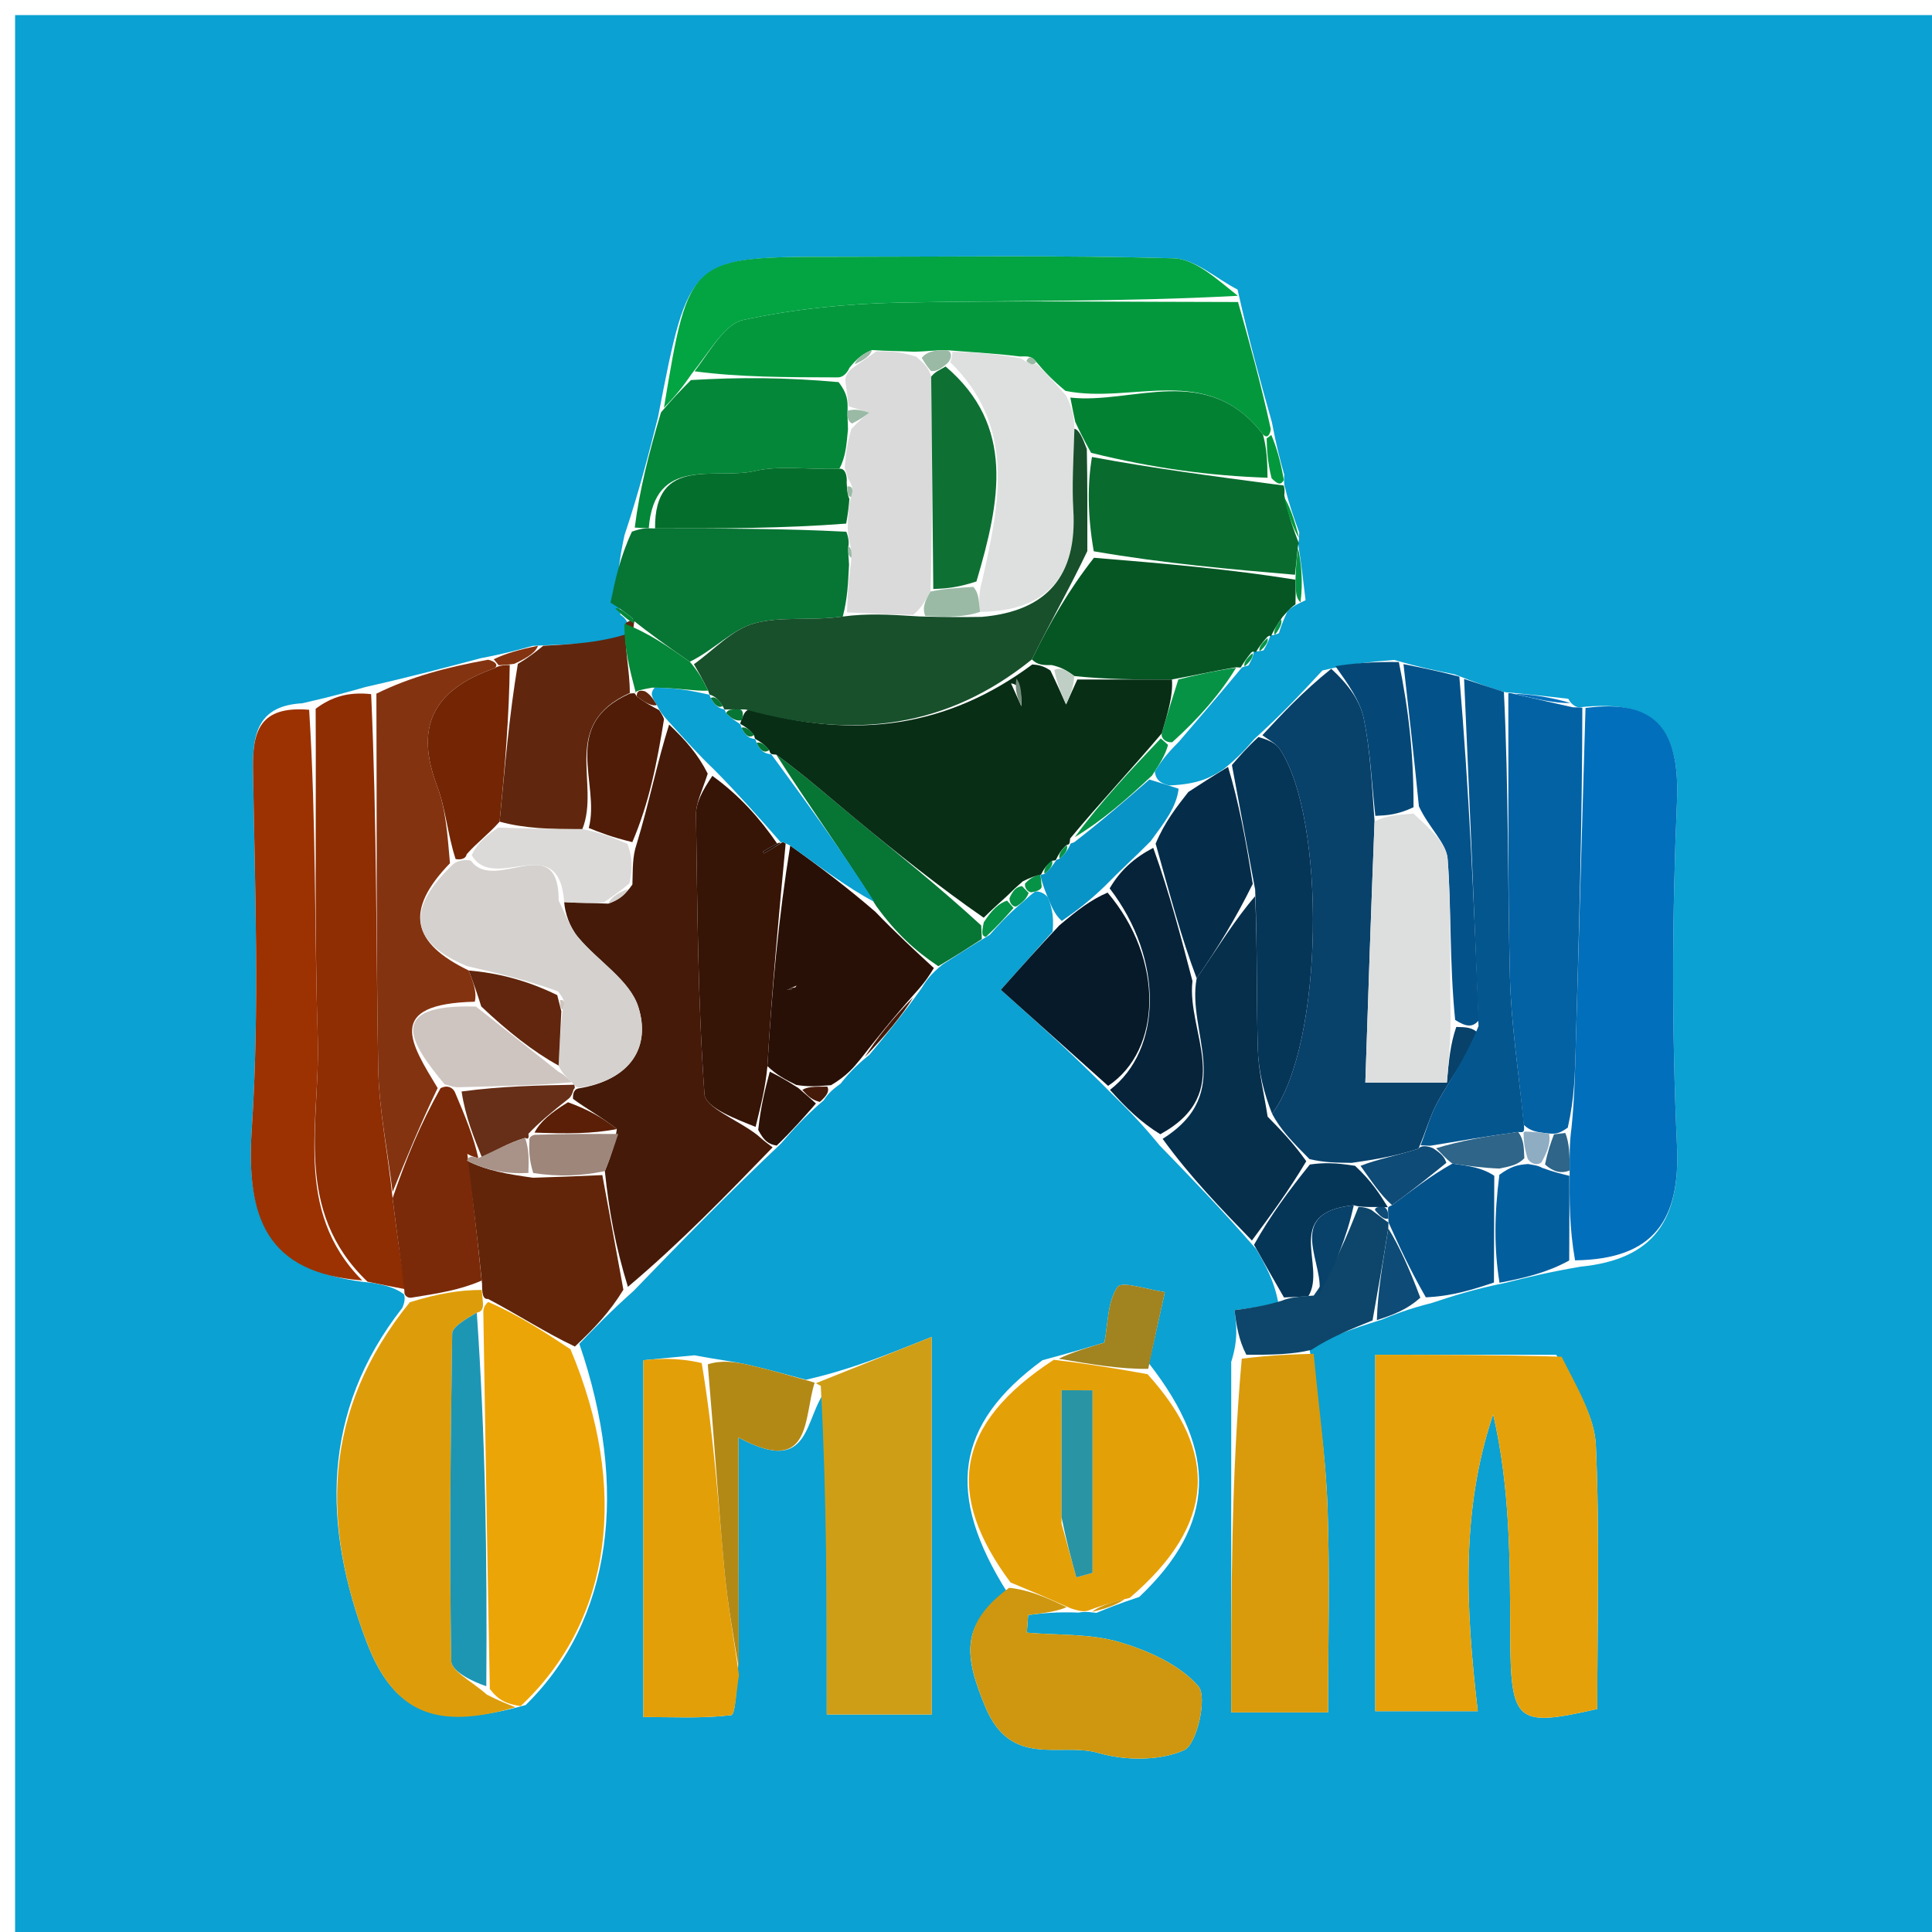 <svg version="1.1" id="Layer_1" xmlns="http://www.w3.org/2000/svg" xmlns:xlink="http://www.w3.org/1999/xlink" x="0px" y="0px"
	 width="100%" viewBox="0 0 128 128" enable-background="new 0 0 128 128" xml:space="preserve">
<path fill="#0BA1D2" opacity="1" stroke="none" 
	d="
M73,129 
	C48.667,129 24.833,129 1,129 
	C1,86.333 1,43.667 1,1 
	C43.667,1 86.333,1 129,1 
	C129,43.667 129,86.333 129,129 
	C110.5,129 92,129 73,129 
M84.731,41.95 
	C84.847,41.584 84.963,41.219 85.279,40.54 
	C85.432,40.341 85.615,40.176 86.497,39.765 
	C86.347,38.493 86.197,37.222 86.002,35.991 
	C86.002,35.991 86.058,36.013 86.077,35.275 
	C85.742,34.357 85.408,33.44 85.145,32.334 
	C85.145,32.334 85.04,32.162 85.082,31.446 
	C84.832,30.544 84.582,29.643 84.266,27.975 
	C83.518,25.32 82.771,22.665 81.992,19.184 
	C80.578,18.462 79.181,17.155 77.748,17.114 
	C70.327,16.902 62.897,17.014 55.47,17.014 
	C45.649,17.013 45.649,17.014 43.597,27.627 
	C42.979,30.062 42.362,32.498 41.371,35.471 
	C41.064,36.955 40.756,38.439 41.107,40.735 
	C41.396,40.93 41.685,41.124 41.895,42.477 
	C39.927,42.579 37.959,42.681 35.285,42.79 
	C34.391,43.042 33.497,43.294 31.86,43.606 
	C29.547,44.22 27.233,44.834 24.223,45.515 
	C23.112,45.83 22.002,46.144 20.03,46.594 
	C17.189,46.75 16.722,48.462 16.762,50.968 
	C16.889,58.921 17.201,66.902 16.679,74.823 
	C16.293,80.675 17.655,84.336 24.704,85 
	C25.415,85.137 26.127,85.273 26.754,85.742 
	C26.754,85.742 26.934,86.035 26.652,86.653 
	C21.267,93.536 21.368,101.114 24.288,108.783 
	C26.122,113.599 29.002,114.602 34.825,112.964 
	C40.57,107.345 41.672,98.603 38.383,89.033 
	C39.382,87.992 40.38,86.95 41.976,85.527 
	C45.047,82.356 48.118,79.186 51.729,75.779 
	C52.506,74.889 53.282,73.998 54.57,72.902 
	C54.772,72.602 54.973,72.301 55.675,71.81 
	C56.118,71.264 56.561,70.718 57.596,69.887 
	C58.673,68.594 59.749,67.3 61.04,65.497 
	C61.317,65.043 61.594,64.589 62.457,63.891 
	C63.321,63.332 64.185,62.773 65.58,61.929 
	C66.104,61.338 66.627,60.746 67.573,59.921 
	C67.843,59.726 68.036,59.472 68.582,59.066 
	C68.582,59.066 69.015,58.987 69.42,59.442 
	C69.634,60.006 69.848,60.571 69.74,61.718 
	C68.779,62.799 67.818,63.88 66.308,65.577 
	C68.799,67.808 71.107,69.875 73.661,72.465 
	C74.611,73.402 75.562,74.339 76.823,75.882 
	C78.863,77.984 80.903,80.086 83.222,82.753 
	C83.837,83.822 84.451,84.891 84.705,86.417 
	C83.687,86.551 82.67,86.685 81.787,86.801 
	C81.918,87.776 82.047,88.741 81.571,90.227 
	C81.571,97.884 81.571,105.542 81.571,113.45 
	C84.011,113.45 86.359,113.45 87.991,113.45 
	C87.991,108.656 88.112,104.234 87.952,99.821 
	C87.83,96.439 87.354,93.069 86.728,89.171 
	C88.13,88.608 89.532,88.045 91.508,87.443 
	C92.383,87.087 93.259,86.732 94.863,86.324 
	C96.235,85.873 97.606,85.423 99.713,84.998 
	C101.126,84.645 102.538,84.292 104.723,83.92 
	C109.591,83.433 111.327,80.81 111.104,75.917 
	C110.759,68.349 110.774,60.743 111.101,53.173 
	C111.302,48.523 109.892,46.269 104.625,46.863 
	C104.625,46.863 104.204,46.861 103.9,46.294 
	C102.594,46.147 101.288,46.001 99.921,45.871 
	C99.921,45.871 99.93,45.933 99.343,45.754 
	C98.562,45.496 97.781,45.239 96.371,44.677 
	C95.242,44.451 94.113,44.226 92.369,43.722 
	C90.968,43.838 89.568,43.954 87.614,44.42 
	C86.287,45.85 84.961,47.279 83.109,48.954 
	C82.611,49.531 82.114,50.108 81.105,50.93 
	C80.313,51.444 79.522,51.958 77.446,52.038 
	C77.013,51.907 76.581,51.776 76.51,51.111 
	C76.856,50.573 77.201,50.035 78.094,49.153 
	C79.48,47.538 80.867,45.924 82.265,44.24 
	C82.265,44.24 82.197,44.224 82.715,44.087 
	C82.883,43.787 83.052,43.486 83.066,43.098 
	C83.066,43.098 83.194,43.222 83.713,43.086 
	C83.882,42.786 84.05,42.485 84.19,42.029 
	C84.19,42.029 84.187,42.186 84.731,41.95 
M46.006,89.792 
	C44.766,89.911 43.527,90.03 42.624,90.116 
	C42.624,98.161 42.624,105.767 42.624,113.757 
	C44.548,113.757 46.519,113.866 48.448,113.633 
	C48.722,113.6 48.796,111.905 48.928,110.053 
	C48.928,105.275 48.928,100.496 48.928,95.239 
	C53.836,97.884 53.216,93.891 54.776,92.041 
	C54.776,99.199 54.776,106.357 54.776,113.59 
	C57.514,113.59 59.747,113.59 61.731,113.59 
	C61.731,105.641 61.731,97.963 61.731,88.572 
	C58.49,89.868 56.271,90.756 53.398,91.411 
	C52.115,91.075 50.839,90.706 49.545,90.414 
	C48.646,90.211 47.722,90.113 46.006,89.792 
M69.071,90.116 
	C63.273,94.353 62.604,98.991 66.769,105.552 
	C63.598,107.569 63.89,109.768 65.289,113.106 
	C67,117.191 70.262,115.407 72.774,116.139 
	C74.55,116.655 76.834,116.677 78.457,115.949 
	C79.307,115.568 80.005,112.417 79.395,111.715 
	C78.147,110.281 76.059,109.349 74.148,108.787 
	C72.216,108.219 70.078,108.347 68.03,108.17 
	C68.06,107.779 68.09,107.388 68.12,106.997 
	C69.051,106.887 69.981,106.778 71.479,106.839 
	C71.673,106.798 71.866,106.756 72.645,106.856 
	C73.362,106.561 74.079,106.265 75.483,105.798 
	C80.556,100.988 80.731,96.235 76.122,90.331 
	C76.474,88.756 76.826,87.18 77.177,85.605 
	C76.087,85.459 74.335,84.845 74.041,85.261 
	C73.373,86.208 73.42,87.66 73.168,88.951 
	C72.178,89.247 70.954,89.612 69.071,90.116 
M103.1,89.757 
	C99.052,89.757 95.003,89.757 91.113,89.757 
	C91.113,98.064 91.113,105.73 91.113,113.371 
	C93.533,113.371 95.723,113.371 97.908,113.371 
	C97.098,106.487 96.786,100.05 98.925,93.705 
	C100.054,98.56 100.041,103.401 100.057,108.242 
	C100.077,114.176 100.435,114.445 105.824,113.225 
	C105.824,107.326 105.989,101.543 105.732,95.778 
	C105.645,93.832 104.487,91.934 103.1,89.757 
z"/>
<path fill="#E5A109" opacity="1" stroke="none" 
	d="
M103.46,89.885 
	C104.487,91.934 105.645,93.832 105.732,95.778 
	C105.989,101.543 105.824,107.326 105.824,113.225 
	C100.435,114.445 100.077,114.176 100.057,108.242 
	C100.041,103.401 100.054,98.56 98.925,93.705 
	C96.786,100.05 97.098,106.487 97.908,113.371 
	C95.723,113.371 93.533,113.371 91.113,113.371 
	C91.113,105.73 91.113,98.064 91.113,89.757 
	C95.003,89.757 99.052,89.757 103.46,89.885 
z"/>
<path fill="#016FBB" opacity="1" stroke="none" 
	d="
M105.044,46.906 
	C109.892,46.269 111.302,48.523 111.101,53.173 
	C110.774,60.743 110.759,68.349 111.104,75.917 
	C111.327,80.81 109.591,83.433 104.351,83.5 
	C103.978,81.354 103.976,79.627 103.994,77.544 
	C103.995,76.472 103.977,75.756 104.12,74.687 
	C104.317,72.729 104.344,71.126 104.39,69.523 
	C104.605,61.984 104.825,54.445 105.044,46.906 
z"/>
<path fill="#451A09" opacity="1" stroke="none" 
	d="
M51.188,76.015 
	C48.118,79.186 45.047,82.356 41.6,85.257 
	C40.785,82.609 40.345,80.231 40.073,77.589 
	C40.48,76.593 40.719,75.861 40.867,74.803 
	C39.838,73.985 38.9,73.494 37.96,72.8 
	C37.959,72.597 37.952,72.191 38.316,72.113 
	C41.795,71.548 43.128,69.352 42.29,66.713 
	C41.726,64.935 39.611,63.676 38.3,62.094 
	C37.729,61.404 37.434,60.485 37.378,59.767 
	C38.491,59.84 39.239,59.816 40.298,59.868 
	C41.012,59.616 41.416,59.289 41.898,58.603 
	C41.934,57.51 41.893,56.776 42.176,55.932 
	C43.016,53.174 43.531,50.527 44.331,48.004 
	C45.426,49.046 46.237,49.964 46.889,51.256 
	C46.515,52.414 46.102,53.202 46.113,53.984 
	C46.203,60.156 46.234,66.338 46.673,72.488 
	C46.737,73.4 48.841,74.167 50.174,75.197 
	C50.627,75.601 50.908,75.808 51.188,76.015 
z"/>
<path fill="#DD9D0B" opacity="1" stroke="none" 
	d="
M34.151,113.109 
	C29.002,114.602 26.122,113.599 24.288,108.783 
	C21.368,101.114 21.267,93.536 27.149,86.278 
	C29.059,85.685 30.471,85.466 31.911,85.461 
	C31.938,85.673 31.978,86.099 31.995,86.302 
	C32.011,86.505 32.021,86.912 31.588,86.965 
	C30.738,87.469 29.966,87.915 29.959,88.373 
	C29.848,95.593 29.774,102.815 29.896,110.033 
	C29.908,110.73 31.281,111.404 32.256,112.274 
	C33.043,112.676 33.597,112.893 34.151,113.109 
z"/>
<path fill="#CF9E17" opacity="1" stroke="none" 
	d="
M54.052,91.643 
	C56.271,90.756 58.49,89.868 61.731,88.572 
	C61.731,97.963 61.731,105.641 61.731,113.59 
	C59.747,113.59 57.514,113.59 54.776,113.59 
	C54.776,106.357 54.776,99.199 54.379,91.819 
	C53.981,91.597 54.052,91.643 54.052,91.643 
z"/>
<path fill="#E4A007" opacity="1" stroke="none" 
	d="
M66.948,104.84 
	C62.604,98.991 63.273,94.353 69.815,90.091 
	C72.381,90.393 74.204,90.718 76.026,91.043 
	C80.731,96.235 80.556,100.988 74.845,105.865 
	C73.492,106.193 72.776,106.454 72.06,106.715 
	C71.866,106.756 71.673,106.798 70.956,106.564 
	C69.271,105.806 68.109,105.323 66.948,104.84 
M70.331,100.947 
	C70.657,102.132 70.983,103.317 71.309,104.503 
	C71.667,104.404 72.025,104.306 72.384,104.208 
	C72.384,100.176 72.384,96.145 72.384,92.113 
	C71.699,92.11 71.014,92.108 70.329,92.106 
	C70.329,94.772 70.329,97.439 70.331,100.947 
z"/>
<path fill="#08416A" opacity="1" stroke="none" 
	d="
M83.635,48.709 
	C84.961,47.279 86.287,45.85 88.198,44.309 
	C89.325,45.338 90.113,46.428 90.358,47.629 
	C90.787,49.734 90.883,51.908 91.068,54.425 
	C90.831,60.425 90.645,66.053 90.457,71.727 
	C93.03,71.727 94.437,71.727 95.859,71.727 
	C95.984,70.323 96.085,69.18 96.482,68.037 
	C97.168,68.052 97.56,68.07 97.94,68.461 
	C97.032,70.21 96.068,71.546 95.265,72.973 
	C94.758,73.872 94.493,74.906 93.975,76.105 
	C92.524,76.569 91.217,76.808 89.545,77.043 
	C88.451,77.029 87.722,77.02 86.758,76.794 
	C85.677,75.71 84.83,74.845 84.281,73.787 
	C87.719,69.204 87.872,54.251 84.791,49.63 
	C84.531,49.239 84.026,49.012 83.635,48.709 
z"/>
<path fill="#04983D" opacity="1" stroke="none" 
	d="
M82.023,20.009 
	C82.771,22.665 83.518,25.32 84.195,28.436 
	C84.124,28.896 83.918,29.048 83.674,28.775 
	C79.975,23.957 75.057,26.803 70.59,25.897 
	C69.776,25.224 69.231,24.668 68.628,23.945 
	C68.353,23.599 68.137,23.601 67.55,23.616 
	C65.819,23.398 64.46,23.349 62.743,23.202 
	C61.899,23.195 61.414,23.286 60.575,23.304 
	C59.5,23.248 58.779,23.264 57.775,23.19 
	C57.121,23.447 56.75,23.795 56.28,24.364 
	C56.182,24.585 55.941,25.005 55.491,25.003 
	C52.023,24.996 49.006,24.992 46.019,24.601 
	C47.106,23.167 48.022,21.461 49.249,21.196 
	C52.6,20.473 56.077,20.121 59.512,20.051 
	C67.013,19.896 74.519,20.007 82.023,20.009 
z"/>
<path fill="#ECA506" opacity="1" stroke="none" 
	d="
M34.488,113.036 
	C33.597,112.893 33.043,112.676 32.452,111.902 
	C32.284,103.2 32.153,95.056 32.021,86.912 
	C32.021,86.912 32.011,86.505 32.351,86.261 
	C34.393,87.142 36.094,88.267 37.795,89.392 
	C41.672,98.603 40.57,107.345 34.488,113.036 
z"/>
<path fill="#9C3202" opacity="1" stroke="none" 
	d="
M23.998,84.833 
	C17.655,84.336 16.293,80.675 16.679,74.823 
	C17.201,66.902 16.889,58.921 16.762,50.968 
	C16.722,48.462 17.189,46.75 20.482,47.024 
	C20.957,54.564 20.822,61.678 21.054,68.781 
	C21.232,74.245 19.366,80.161 23.998,84.833 
z"/>
<path fill="#D99B0B" opacity="1" stroke="none" 
	d="
M87.035,89.693 
	C87.354,93.069 87.83,96.439 87.952,99.821 
	C88.112,104.234 87.991,108.656 87.991,113.45 
	C86.359,113.45 84.011,113.45 81.571,113.45 
	C81.571,105.542 81.571,97.884 82.27,90.015 
	C84.324,89.767 85.68,89.73 87.035,89.693 
z"/>
<path fill="#8F2D03" opacity="1" stroke="none" 
	d="
M24.351,84.917 
	C19.366,80.161 21.232,74.245 21.054,68.781 
	C20.822,61.678 20.957,54.564 20.913,46.957 
	C22.002,46.144 23.112,45.83 24.589,45.988 
	C24.974,54.561 24.912,62.663 25.057,70.761 
	C25.106,73.503 25.678,76.236 26.01,79.385 
	C26.286,81.667 26.563,83.538 26.839,85.41 
	C26.127,85.273 25.415,85.137 24.351,84.917 
z"/>
<path fill="#03A442" opacity="1" stroke="none" 
	d="
M82.008,19.597 
	C74.519,20.007 67.013,19.896 59.512,20.051 
	C56.077,20.121 52.6,20.473 49.249,21.196 
	C48.022,21.461 47.106,23.167 45.807,24.793 
	C45.04,25.92 44.514,26.469 43.988,27.017 
	C45.649,17.014 45.649,17.013 55.47,17.014 
	C62.897,17.014 70.327,16.902 77.748,17.114 
	C79.181,17.155 80.578,18.462 82.008,19.597 
z"/>
<path fill="#E39F07" opacity="1" stroke="none" 
	d="
M48.962,110.979 
	C48.796,111.905 48.722,113.6 48.448,113.633 
	C46.519,113.866 44.548,113.757 42.624,113.757 
	C42.624,105.767 42.624,98.161 42.624,90.116 
	C43.527,90.03 44.766,89.911 46.49,90.305 
	C47.304,95.184 47.582,99.555 47.984,103.914 
	C48.201,106.279 48.629,108.624 48.962,110.979 
z"/>
<path fill="#843310" opacity="1" stroke="none" 
	d="
M26.011,78.973 
	C25.678,76.236 25.106,73.503 25.057,70.761 
	C24.912,62.663 24.974,54.561 24.937,45.955 
	C27.233,44.834 29.547,44.22 32.34,43.708 
	C32.82,43.811 33.039,44.073 32.763,44.274 
	C28.572,45.744 27.506,48.251 28.963,52.086 
	C29.533,53.586 29.644,55.261 29.812,57.19 
	C26.774,60.333 27.282,62.477 31.055,64.297 
	C31.389,65.179 31.599,65.769 31.457,66.366 
	C25.464,66.509 27.203,69.119 28.995,72.087 
	C27.815,74.546 26.913,76.76 26.011,78.973 
z"/>
<path fill="#CE970F" opacity="1" stroke="none" 
	d="
M66.858,105.196 
	C68.109,105.323 69.271,105.806 70.672,106.479 
	C69.981,106.778 69.051,106.887 68.12,106.997 
	C68.09,107.388 68.06,107.779 68.03,108.17 
	C70.078,108.347 72.216,108.219 74.148,108.787 
	C76.059,109.349 78.147,110.281 79.395,111.715 
	C80.005,112.417 79.307,115.568 78.457,115.949 
	C76.834,116.677 74.55,116.655 72.774,116.139 
	C70.262,115.407 67,117.191 65.289,113.106 
	C63.89,109.768 63.598,107.569 66.858,105.196 
z"/>
<path fill="#0362A4" opacity="1" stroke="none" 
	d="
M104.834,46.885 
	C104.825,54.445 104.605,61.984 104.39,69.523 
	C104.344,71.126 104.317,72.729 103.869,74.71 
	C103.29,75.109 103.123,75.129 102.628,75.099 
	C101.859,75.01 101.419,74.973 100.949,74.52 
	C100.611,70.978 100.115,67.857 100.037,64.725 
	C99.88,58.464 99.952,52.197 99.93,45.933 
	C99.93,45.933 99.921,45.871 100.296,45.97 
	C101.849,46.333 103.026,46.597 104.204,46.861 
	C104.204,46.861 104.625,46.863 104.834,46.885 
z"/>
<path fill="#291006" opacity="1" stroke="none" 
	d="
M61.871,64.135 
	C61.594,64.589 61.317,65.043 60.606,65.824 
	C59.116,67.492 58.06,68.832 57.004,70.172 
	C56.561,70.718 56.118,71.264 55.062,71.896 
	C53.968,71.988 53.486,71.995 52.752,71.88 
	C52,71.505 51.5,71.252 50.844,70.636 
	C51.143,65.478 51.598,60.683 52.355,56.024 
	C54.39,57.477 56.122,58.795 57.989,60.402 
	C59.373,61.838 60.622,62.986 61.871,64.135 
M52.772,65.299 
	C52.561,65.396 52.35,65.492 52.139,65.589 
	C52.389,65.572 52.64,65.556 52.772,65.299 
z"/>
<path fill="#055623" opacity="1" stroke="none" 
	d="
M85.828,40.043 
	C85.615,40.176 85.432,40.341 84.97,40.877 
	C84.503,41.538 84.345,41.862 84.187,42.186 
	C84.187,42.186 84.19,42.029 83.961,42.197 
	C83.553,42.651 83.373,42.936 83.194,43.222 
	C83.194,43.222 83.066,43.098 82.9,43.233 
	C82.555,43.653 82.376,43.939 82.197,44.224 
	C82.197,44.224 82.265,44.24 81.898,44.208 
	C80.376,44.455 79.222,44.734 77.645,45.017 
	C75.273,45.019 73.324,45.019 71.173,44.788 
	C70.624,44.378 70.277,44.198 69.674,44.062 
	C69.077,44.077 68.734,44.049 68.365,43.689 
	C69.577,41.217 70.815,39.077 72.478,36.954 
	C77.201,37.34 81.498,37.71 85.828,38.406 
	C85.849,39.169 85.839,39.606 85.828,40.043 
z"/>
<path fill="#077534" opacity="1" stroke="none" 
	d="
M40.449,39.924 
	C40.756,38.439 41.064,36.955 41.867,35.222 
	C42.57,34.981 42.776,34.99 43.399,35.01 
	C47.867,35.015 51.917,35.01 56.068,35.229 
	C56.17,35.453 56.281,35.931 56.202,36.214 
	C56.176,36.686 56.23,36.874 56.251,37.413 
	C56.183,38.699 56.149,39.635 55.838,40.847 
	C53.687,41.147 51.714,40.816 49.968,41.301 
	C48.5,41.709 47.296,43.067 45.703,43.842 
	C44.21,42.808 42.989,41.937 41.853,41.018 
	C41.938,40.97 42.033,41.14 41.879,40.935 
	C41.3,40.462 40.874,40.193 40.449,39.924 
z"/>
<path fill="#062F4C" opacity="1" stroke="none" 
	d="
M83.984,73.98 
	C84.83,74.845 85.677,75.71 86.544,76.934 
	C85.358,78.925 84.15,80.557 82.943,82.188 
	C80.903,80.086 78.863,77.984 77.027,75.45 
	C81.894,72.398 78.604,68.372 79.283,64.814 
	C80.707,62.753 81.852,60.877 83.157,59.375 
	C83.312,63.004 83.238,66.263 83.335,69.516 
	C83.379,71.009 83.757,72.492 83.984,73.98 
z"/>
<path fill="#62250A" opacity="1" stroke="none" 
	d="
M38.089,89.213 
	C36.094,88.267 34.393,87.142 32.335,86.058 
	C31.978,86.099 31.938,85.673 31.937,85.055 
	C31.611,81.774 31.286,79.11 30.925,76.892 
	C32.259,77.565 33.629,77.792 35.32,78.029 
	C37.063,77.976 38.484,77.915 39.906,77.853 
	C40.345,80.231 40.785,82.609 41.301,85.448 
	C40.38,86.95 39.382,87.992 38.089,89.213 
z"/>
<path fill="#048738" opacity="1" stroke="none" 
	d="
M42.982,34.999 
	C42.776,34.99 42.57,34.981 42.054,34.953 
	C42.362,32.498 42.979,30.062 43.792,27.322 
	C44.514,26.469 45.04,25.92 45.778,25.179 
	C49.006,24.992 52.023,24.996 55.562,25.318 
	C56.129,26.064 56.175,26.492 56.153,27.212 
	C56.132,27.697 56.177,27.892 56.18,28.451 
	C56.079,29.544 56.022,30.272 55.613,31.059 
	C53.511,31.122 51.687,30.816 50.024,31.202 
	C47.394,31.813 43.36,30.142 42.982,34.999 
z"/>
<path fill="#071A29" opacity="1" stroke="none" 
	d="
M73.415,71.942 
	C71.107,69.875 68.799,67.808 66.308,65.577 
	C67.818,63.88 68.779,62.799 70.185,61.307 
	C71.429,60.267 72.23,59.639 73.379,59.135 
	C77.135,63.556 76.987,69.568 73.415,71.942 
z"/>
<path fill="#04568F" opacity="1" stroke="none" 
	d="
M99.637,45.843 
	C99.952,52.197 99.88,58.464 100.037,64.725 
	C100.115,67.857 100.611,70.978 100.965,74.555 
	C101.011,75.007 100.941,75.041 100.584,74.997 
	C98.473,75.274 96.719,75.594 94.753,75.909 
	C94.542,75.903 94.119,75.88 94.119,75.88 
	C94.493,74.906 94.758,73.872 95.265,72.973 
	C96.068,71.546 97.032,70.21 97.956,67.984 
	C97.655,59.748 97.327,52.365 97,44.981 
	C97.781,45.239 98.562,45.496 99.637,45.843 
z"/>
<path fill="#053658" opacity="1" stroke="none" 
	d="
M84.281,73.787 
	C83.757,72.492 83.379,71.009 83.335,69.516 
	C83.238,66.263 83.312,63.004 83.157,58.936 
	C82.538,55.644 82.077,53.165 81.617,50.685 
	C82.114,50.108 82.611,49.531 83.372,48.832 
	C84.026,49.012 84.531,49.239 84.791,49.63 
	C87.872,54.251 87.719,69.204 84.281,73.787 
z"/>
<path fill="#096C2E" opacity="1" stroke="none" 
	d="
M85.796,38.08 
	C81.498,37.71 77.201,37.34 72.464,36.524 
	C72.038,34.06 72.051,32.043 72.346,30.277 
	C76.411,31.027 80.192,31.525 84.24,32.061 
	C84.684,32.119 84.862,32.141 85.04,32.162 
	C85.04,32.162 85.145,32.334 85.089,32.815 
	C85.375,34.201 85.716,35.107 86.058,36.013 
	C86.058,36.013 86.002,35.991 85.977,36.324 
	C85.9,37.132 85.848,37.606 85.796,38.08 
z"/>
<path fill="#60270E" opacity="1" stroke="none" 
	d="
M35.991,42.783 
	C37.959,42.681 39.927,42.579 41.944,41.869 
	C41.992,41.262 42.033,41.14 42.033,41.14 
	C42.033,41.14 41.938,40.97 41.453,41.275 
	C41.352,42.995 41.734,44.412 41.726,45.912 
	C37.047,48.026 39.798,51.907 38.583,54.93 
	C36.446,54.944 34.732,54.885 33.101,54.437 
	C33.461,50.718 33.738,47.388 34.309,43.983 
	C35.065,43.532 35.528,43.157 35.991,42.783 
z"/>
<path fill="#062339" opacity="1" stroke="none" 
	d="
M73.538,72.204 
	C76.987,69.568 77.135,63.556 73.518,58.858 
	C74.227,57.646 75.147,56.833 76.406,56.172 
	C77.498,59.215 78.251,62.107 79.004,64.999 
	C78.604,68.372 81.894,72.398 76.872,75.146 
	C75.562,74.339 74.611,73.402 73.538,72.204 
z"/>
<path fill="#04528A" opacity="1" stroke="none" 
	d="
M96.686,44.829 
	C97.327,52.365 97.655,59.748 97.967,67.61 
	C97.56,68.07 97.168,68.052 96.407,67.574 
	C96.025,63.709 96.169,60.293 95.91,56.908 
	C95.829,55.841 94.671,54.856 94.006,53.418 
	C93.665,50.001 93.325,47.001 92.984,44 
	C94.113,44.226 95.242,44.451 96.686,44.829 
z"/>
<path fill="#052D4A" opacity="1" stroke="none" 
	d="
M79.283,64.814 
	C78.251,62.107 77.498,59.215 76.564,55.894 
	C77.165,54.467 77.947,53.469 78.73,52.472 
	C79.522,51.958 80.313,51.444 81.361,50.808 
	C82.077,53.165 82.538,55.644 82.998,58.562 
	C81.852,60.877 80.707,62.753 79.283,64.814 
z"/>
<path fill="#7A2A08" opacity="1" stroke="none" 
	d="
M30.962,76.447 
	C31.286,79.11 31.611,81.774 31.909,84.843 
	C30.471,85.466 29.059,85.685 27.29,85.969 
	C26.934,86.035 26.754,85.742 26.797,85.576 
	C26.563,83.538 26.286,81.667 26.01,79.385 
	C26.913,76.76 27.815,74.546 29.187,72.096 
	C29.657,71.86 29.986,72.059 30.133,72.343 
	C30.838,74 31.396,75.371 31.689,76.727 
	C31.27,76.622 31.116,76.534 30.962,76.447 
z"/>
<path fill="#B38915" opacity="1" stroke="none" 
	d="
M48.945,110.516 
	C48.629,108.624 48.201,106.279 47.984,103.914 
	C47.582,99.555 47.304,95.184 46.892,90.393 
	C47.722,90.113 48.646,90.211 49.545,90.414 
	C50.839,90.706 52.115,91.075 53.725,91.527 
	C54.052,91.643 53.981,91.597 53.987,91.557 
	C53.216,93.891 53.836,97.884 48.928,95.239 
	C48.928,100.496 48.928,105.275 48.945,110.516 
z"/>
<path fill="#077534" opacity="1" stroke="none" 
	d="
M62.164,64.013 
	C60.622,62.986 59.373,61.838 58.065,60.048 
	C55.702,56.259 53.398,53.112 51.431,49.998 
	C53.397,51.435 55.004,52.868 56.662,54.237 
	C59.424,56.517 62.22,58.757 65.008,61.314 
	C65.026,61.814 65.038,62.014 65.049,62.214 
	C64.185,62.773 63.321,63.332 62.164,64.013 
z"/>
<path fill="#04528A" opacity="1" stroke="none" 
	d="
M98.978,84.972 
	C97.606,85.423 96.235,85.873 94.465,85.951 
	C93.379,84.057 92.691,82.537 92.002,81.009 
	C91.999,81 91.986,80.989 91.981,80.731 
	C91.965,80.3 91.954,80.128 91.971,79.977 
	C92,79.999 91.938,79.962 92.226,79.842 
	C93.617,78.828 94.72,77.934 96.224,77.092 
	C97.416,77.259 98.207,77.373 99,77.899 
	C98.994,80.532 98.986,82.752 98.978,84.972 
z"/>
<path fill="#053658" opacity="1" stroke="none" 
	d="
M83.082,82.471 
	C84.15,80.557 85.358,78.925 86.779,77.152 
	C87.722,77.02 88.451,77.029 89.775,77.237 
	C90.892,78.278 91.415,79.12 91.938,79.962 
	C91.938,79.962 92,79.999 91.722,79.979 
	C91.277,79.965 91.11,79.97 90.708,79.968 
	C90.473,79.96 90.002,79.961 89.694,79.85 
	C84.89,80.337 87.925,83.869 86.679,85.883 
	C85.927,85.925 85.497,85.942 85.066,85.96 
	C84.451,84.891 83.837,83.822 83.082,82.471 
z"/>
<path fill="#0D466A" opacity="1" stroke="none" 
	d="
M84.885,86.188 
	C85.497,85.942 85.927,85.925 87.038,85.833 
	C88.479,83.827 89.241,81.894 90.002,79.961 
	C90.002,79.961 90.473,79.96 90.859,80.16 
	C91.461,80.607 91.708,80.817 91.986,80.989 
	C91.986,80.989 91.999,81 91.977,81.38 
	C91.614,83.667 91.274,85.574 90.934,87.482 
	C89.532,88.045 88.13,88.608 86.882,89.432 
	C85.68,89.73 84.324,89.767 82.573,89.755 
	C82.047,88.741 81.918,87.776 81.787,86.801 
	C82.67,86.685 83.687,86.551 84.885,86.188 
z"/>
<path fill="#054877" opacity="1" stroke="none" 
	d="
M92.677,43.861 
	C93.325,47.001 93.665,50.001 93.649,53.483 
	C92.568,53.993 91.843,54.023 91.119,54.053 
	C90.883,51.908 90.787,49.734 90.358,47.629 
	C90.113,46.428 89.325,45.338 88.474,44.134 
	C89.568,43.954 90.968,43.838 92.677,43.861 
z"/>
<path fill="#035E9E" opacity="1" stroke="none" 
	d="
M99.346,84.985 
	C98.986,82.752 98.994,80.532 99.337,77.832 
	C100.121,77.26 100.57,77.167 101.243,77.119 
	C101.468,77.165 101.924,77.214 102.154,77.366 
	C102.914,77.645 103.444,77.773 103.975,77.9 
	C103.976,79.627 103.978,81.354 103.965,83.51 
	C102.538,84.292 101.126,84.645 99.346,84.985 
z"/>
<path fill="#0994C8" opacity="1" stroke="none" 
	d="
M78.088,52.255 
	C77.947,53.469 77.165,54.467 76.224,55.743 
	C75.147,56.833 74.227,57.646 73.169,58.734 
	C72.23,59.639 71.429,60.267 70.346,61.016 
	C69.848,60.571 69.634,60.006 69.215,58.949 
	C68.981,58.281 68.951,58.106 68.934,57.941 
	C68.947,57.95 68.96,57.963 69.211,57.897 
	C69.629,57.54 69.795,57.25 69.981,56.98 
	C70,57 69.959,56.962 70.208,56.892 
	C70.617,56.529 70.778,56.235 70.912,55.94 
	C70.885,55.939 70.859,55.891 71.17,55.801 
	C73.037,54.355 74.593,53 76.148,51.646 
	C76.581,51.776 77.013,51.907 78.088,52.255 
z"/>
<path fill="#A1831F" opacity="1" stroke="none" 
	d="
M76.074,90.687 
	C74.204,90.718 72.381,90.393 70.145,90.022 
	C70.954,89.612 72.178,89.247 73.168,88.951 
	C73.42,87.66 73.373,86.208 74.041,85.261 
	C74.335,84.845 76.087,85.459 77.177,85.605 
	C76.826,87.18 76.474,88.756 76.074,90.687 
z"/>
<path fill="#0E4B76" opacity="1" stroke="none" 
	d="
M91.221,87.462 
	C91.274,85.574 91.614,83.667 91.979,81.389 
	C92.691,82.537 93.379,84.057 94.1,85.977 
	C93.259,86.732 92.383,87.087 91.221,87.462 
z"/>
<path fill="#079346" opacity="1" stroke="none" 
	d="
M78.068,45.014 
	C79.222,44.734 80.376,44.455 81.892,44.242 
	C80.867,45.924 79.48,47.538 77.661,49.178 
	C77.228,49.204 76.904,48.923 76.97,48.588 
	C77.381,47.174 77.724,46.094 78.068,45.014 
z"/>
<path fill="#079346" opacity="1" stroke="none" 
	d="
M76.329,51.378 
	C74.593,53 73.037,54.355 71.212,55.46 
	C72.929,53.115 74.916,51.019 76.904,48.923 
	C76.904,48.923 77.228,49.204 77.387,49.35 
	C77.201,50.035 76.856,50.573 76.329,51.378 
z"/>
<path fill="#2D1207" opacity="1" stroke="none" 
	d="
M51,70.999 
	C51.5,71.252 52,71.505 52.9,72.089 
	C53.554,72.649 53.806,72.879 54.059,73.108 
	C53.282,73.998 52.506,74.889 51.459,75.897 
	C50.908,75.808 50.627,75.601 50.233,74.858 
	C50.413,73.214 50.706,72.107 51,70.999 
z"/>
<path fill="#451A09" opacity="1" stroke="none" 
	d="
M57.3,70.029 
	C58.06,68.832 59.116,67.492 60.499,66.079 
	C59.749,67.3 58.673,68.594 57.3,70.029 
z"/>
<path fill="#016FBB" opacity="1" stroke="none" 
	d="
M104.052,46.577 
	C103.026,46.597 101.849,46.333 100.326,45.962 
	C101.288,46.001 102.594,46.147 104.052,46.577 
z"/>
<path fill="#079346" opacity="1" stroke="none" 
	d="
M85.828,38.406 
	C85.848,37.606 85.9,37.132 85.999,36.304 
	C86.197,37.222 86.347,38.493 86.162,39.904 
	C85.839,39.606 85.849,39.169 85.828,38.406 
z"/>
<path fill="#CE970F" opacity="1" stroke="none" 
	d="
M72.353,106.785 
	C72.776,106.454 73.492,106.193 74.501,105.951 
	C74.079,106.265 73.362,106.561 72.353,106.785 
z"/>
<path fill="#04983D" opacity="1" stroke="none" 
	d="
M85.061,31.804 
	C84.862,32.141 84.684,32.119 84.245,31.688 
	C83.961,30.534 83.94,29.791 83.918,29.048 
	C83.918,29.048 84.124,28.896 84.228,28.819 
	C84.582,29.643 84.832,30.544 85.061,31.804 
z"/>
<path fill="#079346" opacity="1" stroke="none" 
	d="
M65.315,62.072 
	C65.038,62.014 65.026,61.814 65.18,61.101 
	C65.755,60.225 66.165,59.863 66.718,59.665 
	C66.861,59.829 67.151,60.154 67.151,60.154 
	C66.627,60.746 66.104,61.338 65.315,62.072 
z"/>
<path fill="#04983D" opacity="1" stroke="none" 
	d="
M86.067,35.644 
	C85.716,35.107 85.375,34.201 85.053,32.909 
	C85.408,33.44 85.742,34.357 86.067,35.644 
z"/>
<path fill="#843310" opacity="1" stroke="none" 
	d="
M35.638,42.786 
	C35.528,43.157 35.065,43.532 34.065,43.982 
	C33.527,44.058 33.039,44.073 33.039,44.073 
	C33.039,44.073 32.82,43.811 32.712,43.678 
	C33.497,43.294 34.391,43.042 35.638,42.786 
z"/>
<path fill="#048738" opacity="1" stroke="none" 
	d="
M41.879,40.935 
	C42.033,41.14 41.992,41.262 41.983,41.29 
	C41.685,41.124 41.396,40.93 40.778,40.329 
	C40.874,40.193 41.3,40.462 41.879,40.935 
z"/>
<path fill="#451A09" opacity="1" stroke="none" 
	d="
M54.315,73.005 
	C53.806,72.879 53.554,72.649 53.153,72.211 
	C53.486,71.995 53.968,71.988 54.812,71.991 
	C54.973,72.301 54.772,72.602 54.315,73.005 
z"/>
<path fill="#079346" opacity="1" stroke="none" 
	d="
M68.152,59.159 
	C68.036,59.472 67.843,59.726 67.362,60.038 
	C67.151,60.154 66.861,59.829 66.881,59.506 
	C67.117,58.967 67.337,58.758 67.711,58.705 
	C67.858,58.856 68.152,59.159 68.152,59.159 
z"/>
<path fill="#079346" opacity="1" stroke="none" 
	d="
M68.921,57.931 
	C68.951,58.106 68.981,58.281 69.013,58.722 
	C69.015,58.987 68.582,59.066 68.367,59.113 
	C68.152,59.159 67.858,58.856 67.91,58.542 
	C68.282,58.129 68.602,58.03 68.921,57.931 
z"/>
<path fill="#079346" opacity="1" stroke="none" 
	d="
M82.456,44.156 
	C82.376,43.939 82.555,43.653 82.978,43.277 
	C83.052,43.486 82.883,43.787 82.456,44.156 
z"/>
<path fill="#079346" opacity="1" stroke="none" 
	d="
M83.454,43.154 
	C83.373,42.936 83.553,42.651 83.975,42.275 
	C84.05,42.485 83.882,42.786 83.454,43.154 
z"/>
<path fill="#079346" opacity="1" stroke="none" 
	d="
M84.459,42.068 
	C84.345,41.862 84.503,41.538 84.87,41.033 
	C84.963,41.219 84.847,41.584 84.459,42.068 
z"/>
<path fill="#2E6588" opacity="1" stroke="none" 
	d="
M103.994,77.544 
	C103.444,77.773 102.914,77.645 102.363,77.152 
	C102.547,76.241 102.751,75.695 102.956,75.15 
	C103.123,75.129 103.29,75.109 103.708,75.064 
	C103.977,75.756 103.995,76.472 103.994,77.544 
z"/>
<path fill="#D4D1CE" opacity="1" stroke="none" 
	d="
M30.931,64.005 
	C27.282,62.477 26.774,60.333 30.033,57.245 
	C30.405,56.965 30.86,56.951 31.197,57.017 
	C32.758,59.219 37.03,54.904 37.014,59.67 
	C37.434,60.485 37.729,61.404 38.3,62.094 
	C39.611,63.676 41.726,64.935 42.29,66.713 
	C43.128,69.352 41.795,71.548 38.408,72.051 
	C38.135,72.066 38.037,71.867 37.88,71.701 
	C37.507,71.319 37.263,71.14 37.008,70.597 
	C37.08,69.13 37.135,68.065 37.282,66.886 
	C37.475,66.468 37.4,66.212 36.963,65.679 
	C34.828,64.904 32.879,64.455 30.931,64.005 
z"/>
<path fill="#361406" opacity="1" stroke="none" 
	d="
M50.844,70.636 
	C50.706,72.107 50.413,73.214 50.06,74.661 
	C48.841,74.167 46.737,73.4 46.673,72.488 
	C46.234,66.338 46.203,60.156 46.113,53.984 
	C46.102,53.202 46.515,52.414 47.196,51.403 
	C49.011,52.713 50.361,54.249 51.487,55.887 
	C51.024,56.134 50.786,56.279 50.547,56.424 
	C50.572,56.464 50.597,56.505 50.622,56.546 
	C50.991,56.322 51.36,56.099 51.812,55.816 
	C51.895,55.756 52.052,55.888 52.052,55.888 
	C51.598,60.683 51.143,65.478 50.844,70.636 
z"/>
<path fill="#0BA1D2" opacity="1" stroke="none" 
	d="
M51.711,55.785 
	C50.361,54.249 49.011,52.713 47.354,51.03 
	C46.237,49.964 45.426,49.046 44.276,47.778 
	C43.937,47.429 43.671,47.048 43.519,46.706 
	C43.202,46.177 43.037,45.991 43.36,45.565 
	C44.898,45.561 45.948,45.797 46.999,46.026 
	C47,46.019 47.004,46.016 47.091,46.245 
	C47.373,46.763 47.643,46.934 47.989,46.998 
	C47.989,47.01 48.013,47.009 48.105,47.243 
	C48.484,47.634 48.77,47.79 49.028,47.964 
	C48.999,47.981 49.065,47.972 49.128,48.214 
	C49.383,48.767 49.661,48.927 50.021,48.961 
	C50.014,48.986 50.065,48.973 50.128,49.214 
	C50.383,49.766 50.662,49.925 51.034,49.962 
	C51.041,49.991 51.094,49.966 51.094,49.966 
	C53.398,53.112 55.702,56.259 57.93,59.759 
	C56.122,58.795 54.39,57.477 52.355,56.024 
	C52.052,55.888 51.895,55.756 51.793,55.8 
	C51.69,55.843 51.711,55.785 51.711,55.785 
z"/>
<path fill="#501C07" opacity="1" stroke="none" 
	d="
M43.671,47.048 
	C43.671,47.048 43.937,47.429 43.992,47.654 
	C43.531,50.527 43.016,53.174 41.893,55.793 
	C40.527,55.462 39.767,55.16 39.007,54.857 
	C39.798,51.907 37.047,48.026 41.725,45.95 
	C42.114,45.905 42.037,45.918 42.181,46.132 
	C42.774,46.58 43.223,46.814 43.671,47.048 
z"/>
<path fill="#DCDAD8" opacity="1" stroke="none" 
	d="
M38.583,54.93 
	C39.767,55.16 40.527,55.462 41.569,55.904 
	C41.893,56.776 41.934,57.51 41.699,58.534 
	C40.945,59.147 40.466,59.47 39.988,59.793 
	C39.239,59.816 38.491,59.84 37.378,59.767 
	C37.03,54.904 32.758,59.219 31.253,56.662 
	C31.654,55.771 32.336,55.298 33.018,54.826 
	C34.732,54.885 36.446,54.944 38.583,54.93 
z"/>
<path fill="#672F17" opacity="1" stroke="none" 
	d="
M31.954,76.743 
	C31.396,75.371 30.838,74 30.581,72.314 
	C33.266,71.956 35.651,71.912 38.037,71.867 
	C38.037,71.867 38.135,72.066 38.044,72.129 
	C37.952,72.191 37.959,72.597 37.631,72.824 
	C36.533,73.69 35.764,74.328 35.01,75.113 
	C35.025,75.259 35.073,75.548 34.791,75.386 
	C33.658,75.73 32.806,76.237 31.954,76.743 
z"/>
<path fill="#9E867B" opacity="1" stroke="none" 
	d="
M40.073,77.589 
	C38.484,77.915 37.063,77.976 35.329,77.718 
	C35.036,76.782 35.054,76.165 35.073,75.548 
	C35.073,75.548 35.025,75.259 35.432,75.184 
	C37.545,75.116 39.251,75.123 40.958,75.129 
	C40.719,75.861 40.48,76.593 40.073,77.589 
z"/>
<path fill="#5A1F06" opacity="1" stroke="none" 
	d="
M40.867,74.803 
	C39.251,75.123 37.545,75.116 35.416,75.039 
	C35.764,74.328 36.533,73.69 37.632,73.027 
	C38.9,73.494 39.838,73.985 40.867,74.803 
z"/>
<path fill="#D4D1CE" opacity="1" stroke="none" 
	d="
M40.298,59.868 
	C40.466,59.47 40.945,59.147 41.622,58.893 
	C41.416,59.289 41.012,59.616 40.298,59.868 
z"/>
<path fill="#1D96B4" opacity="1" stroke="none" 
	d="
M31.588,86.965 
	C32.153,95.056 32.284,103.2 32.219,111.716 
	C31.281,111.404 29.908,110.73 29.896,110.033 
	C29.774,102.815 29.848,95.593 29.959,88.373 
	C29.966,87.915 30.738,87.469 31.588,86.965 
z"/>
<path fill="#2994A4" opacity="1" stroke="none" 
	d="
M70.33,100.527 
	C70.329,97.439 70.329,94.772 70.329,92.106 
	C71.014,92.108 71.699,92.11 72.384,92.113 
	C72.384,96.145 72.384,100.176 72.384,104.208 
	C72.025,104.306 71.667,104.404 71.309,104.503 
	C70.983,103.317 70.657,102.132 70.33,100.527 
z"/>
<path fill="#DDDFDE" opacity="1" stroke="none" 
	d="
M91.068,54.425 
	C91.843,54.023 92.568,53.993 93.649,53.899 
	C94.671,54.856 95.829,55.841 95.91,56.908 
	C96.169,60.293 96.025,63.709 96.112,67.575 
	C96.085,69.18 95.984,70.323 95.859,71.727 
	C94.437,71.727 93.03,71.727 90.457,71.727 
	C90.645,66.053 90.831,60.425 91.068,54.425 
z"/>
<path fill="#0E4B76" opacity="1" stroke="none" 
	d="
M92.226,79.842 
	C91.415,79.12 90.892,78.278 90.139,77.241 
	C91.217,76.808 92.524,76.569 93.975,76.105 
	C94.119,75.88 94.542,75.903 94.934,76.068 
	C95.559,76.46 95.725,76.73 95.824,77.04 
	C94.72,77.934 93.617,78.828 92.226,79.842 
z"/>
<path fill="#D9DAD9" opacity="1" stroke="none" 
	d="
M55.964,31.001 
	C56.022,30.272 56.079,29.544 56.402,28.425 
	C56.979,27.802 57.291,27.57 57.602,27.338 
	C57.142,27.199 56.681,27.059 56.22,26.92 
	C56.175,26.492 56.129,26.064 56.013,25.32 
	C55.941,25.005 56.182,24.585 56.527,24.353 
	C57.267,23.841 57.662,23.561 58.057,23.281 
	C58.779,23.264 59.5,23.248 60.715,23.635 
	C61.367,24.219 61.525,24.4 61.693,24.955 
	C61.747,29.894 61.789,34.459 61.65,39.191 
	C61.278,39.807 61.088,40.255 60.499,40.736 
	C58.773,40.703 57.444,40.637 56.115,40.57 
	C56.149,39.635 56.183,38.699 56.377,37.296 
	C56.451,36.53 56.366,36.23 56.281,35.931 
	C56.281,35.931 56.17,35.453 56.163,34.913 
	C56.196,33.937 56.236,33.5 56.379,32.938 
	C56.568,32.464 56.481,32.175 56.181,31.702 
	C56.141,31.459 55.964,31.001 55.964,31.001 
z"/>
<path fill="#DDE0DE" opacity="1" stroke="none" 
	d="
M63.102,23.299 
	C64.46,23.349 65.819,23.398 67.633,23.747 
	C68.089,24.047 68.379,24.15 68.379,24.15 
	C68.379,24.15 68.685,24.112 68.685,24.112 
	C69.231,24.668 69.776,25.224 70.643,26.223 
	C71.056,27.095 71.147,27.523 71.183,28.405 
	C71.116,30.5 71.013,32.146 71.11,33.78 
	C71.371,38.139 69.384,40.499 64.932,40.538 
	C64.84,39.746 64.851,39.287 65.069,38.473 
	C66.282,33.162 67.263,28.212 62.956,23.994 
	C63.071,23.782 63.102,23.299 63.102,23.299 
z"/>
<path fill="#038133" opacity="1" stroke="none" 
	d="
M71.238,27.951 
	C71.147,27.523 71.056,27.095 70.912,26.34 
	C75.057,26.803 79.975,23.957 83.674,28.775 
	C83.94,29.791 83.961,30.534 83.978,31.651 
	C80.192,31.525 76.411,31.027 72.288,30.001 
	C71.711,28.966 71.474,28.458 71.238,27.951 
z"/>
<path fill="#9ABAA5" opacity="1" stroke="none" 
	d="
M57.775,23.19 
	C57.662,23.561 57.267,23.841 56.625,24.132 
	C56.75,23.795 57.121,23.447 57.775,23.19 
z"/>
<path fill="#9ABAA5" opacity="1" stroke="none" 
	d="
M62.743,23.202 
	C63.102,23.299 63.071,23.782 62.764,24.069 
	C62.229,24.535 61.971,24.61 61.682,24.58 
	C61.525,24.4 61.367,24.219 61.069,23.707 
	C61.414,23.286 61.899,23.195 62.743,23.202 
z"/>
<path fill="#9ABAA5" opacity="1" stroke="none" 
	d="
M68.628,23.945 
	C68.685,24.112 68.379,24.15 68.379,24.15 
	C68.379,24.15 68.089,24.047 68.006,23.916 
	C68.137,23.601 68.353,23.599 68.628,23.945 
z"/>
<path fill="#732504" opacity="1" stroke="none" 
	d="
M33.101,54.437 
	C32.336,55.298 31.654,55.771 30.916,56.597 
	C30.86,56.951 30.405,56.965 30.184,56.911 
	C29.644,55.261 29.533,53.586 28.963,52.086 
	C27.506,48.251 28.572,45.744 32.763,44.274 
	C33.039,44.073 33.527,44.058 33.771,44.059 
	C33.738,47.388 33.461,50.718 33.101,54.437 
z"/>
<path fill="#CEC5C0" opacity="1" stroke="none" 
	d="
M37.88,71.701 
	C35.651,71.912 33.266,71.956 30.433,72.03 
	C29.986,72.059 29.657,71.86 29.465,71.85 
	C27.203,69.119 25.464,66.509 31.532,66.687 
	C33.636,68.333 35.314,69.665 36.991,70.997 
	C37.263,71.14 37.507,71.319 37.88,71.701 
z"/>
<path fill="#61260D" opacity="1" stroke="none" 
	d="
M37.008,70.597 
	C35.314,69.665 33.636,68.333 31.884,66.681 
	C31.599,65.769 31.389,65.179 31.055,64.297 
	C32.879,64.455 34.828,64.904 36.919,65.93 
	C37.104,66.67 37.147,66.835 37.19,66.999 
	C37.135,68.065 37.08,69.13 37.008,70.597 
z"/>
<path fill="#8FADC2" opacity="1" stroke="none" 
	d="
M102.628,75.099 
	C102.751,75.695 102.547,76.241 102.133,77 
	C101.924,77.214 101.468,77.165 101.217,76.78 
	C100.958,75.943 100.949,75.492 100.941,75.041 
	C100.941,75.041 101.011,75.007 100.995,74.971 
	C101.419,74.973 101.859,75.01 102.628,75.099 
z"/>
<path fill="#2D1207" opacity="1" stroke="none" 
	d="
M52.831,65.42 
	C52.64,65.556 52.389,65.572 52.139,65.589 
	C52.35,65.492 52.561,65.396 52.831,65.42 
z"/>
<path fill="#082E15" opacity="1" stroke="none" 
	d="
M68.934,57.941 
	C68.602,58.03 68.282,58.129 67.763,58.391 
	C67.337,58.758 67.117,58.967 66.738,59.342 
	C66.165,59.863 65.755,60.225 65.173,60.801 
	C62.22,58.757 59.424,56.517 56.662,54.237 
	C55.004,52.868 53.397,51.435 51.431,49.998 
	C51.094,49.966 51.041,49.991 50.974,49.719 
	C50.626,49.289 50.346,49.131 50.065,48.973 
	C50.065,48.973 50.014,48.986 49.959,48.717 
	C49.625,48.29 49.345,48.131 49.065,47.972 
	C49.065,47.972 48.999,47.981 49.112,47.736 
	C49.224,47.492 49.306,47.014 49.71,47.018 
	C56.702,49.04 62.816,48.165 68.392,44.021 
	C68.734,44.049 69.077,44.077 69.593,44.422 
	C70.055,45.383 70.342,46.028 70.629,46.673 
	C70.878,46.121 71.126,45.57 71.374,45.019 
	C73.324,45.019 75.273,45.019 77.645,45.017 
	C77.724,46.094 77.381,47.174 76.97,48.588 
	C74.916,51.019 72.929,53.115 70.901,55.551 
	C70.859,55.891 70.885,55.939 70.649,55.992 
	C70.261,56.351 70.11,56.657 69.959,56.962 
	C69.959,56.962 70,57 69.716,57.026 
	C69.274,57.355 69.117,57.659 68.96,57.963 
	C68.96,57.963 68.947,57.95 68.934,57.941 
M66.983,45.275 
	C67.212,45.781 67.441,46.286 67.669,46.791 
	C67.676,46.081 67.683,45.37 66.983,45.275 
z"/>
<path fill="#17502B" opacity="1" stroke="none" 
	d="
M68.365,43.689 
	C62.816,48.165 56.702,49.04 49.386,47.004 
	C48.443,46.992 48.228,47 48.013,47.009 
	C48.013,47.009 47.989,47.01 47.883,46.784 
	C47.58,46.291 47.322,46.11 47.004,46.016 
	C47.004,46.016 47,46.019 46.917,45.753 
	C46.547,44.993 46.261,44.499 45.974,44.005 
	C47.296,43.067 48.5,41.709 49.968,41.301 
	C51.714,40.816 53.687,41.147 55.838,40.847 
	C57.444,40.637 58.773,40.703 60.904,40.84 
	C62.815,40.898 63.925,40.885 65.034,40.871 
	C69.384,40.499 71.371,38.139 71.11,33.78 
	C71.013,32.146 71.116,30.5 71.183,28.405 
	C71.474,28.458 71.711,28.966 72.005,29.749 
	C72.051,32.043 72.038,34.06 72.039,36.508 
	C70.815,39.077 69.577,41.217 68.365,43.689 
z"/>
<path fill="#C0CFC5" opacity="1" stroke="none" 
	d="
M71.173,44.788 
	C71.126,45.57 70.878,46.121 70.629,46.673 
	C70.342,46.028 70.055,45.383 69.849,44.378 
	C70.277,44.198 70.624,44.378 71.173,44.788 
z"/>
<path fill="#046F2C" opacity="1" stroke="none" 
	d="
M55.613,31.059 
	C55.964,31.001 56.141,31.459 56.095,31.986 
	C56.125,32.696 56.2,32.879 56.276,33.062 
	C56.236,33.5 56.196,33.937 56.061,34.689 
	C51.917,35.01 47.867,35.015 43.399,35.01 
	C43.36,30.142 47.394,31.813 50.024,31.202 
	C51.687,30.816 53.511,31.122 55.613,31.059 
z"/>
<path fill="#048738" opacity="1" stroke="none" 
	d="
M45.703,43.842 
	C46.261,44.499 46.547,44.993 46.915,45.76 
	C45.948,45.797 44.898,45.561 43.218,45.558 
	C42.376,45.711 42.193,45.753 42.037,45.918 
	C42.037,45.918 42.114,45.905 42.115,45.867 
	C41.734,44.412 41.352,42.995 41.369,41.322 
	C42.989,41.937 44.21,42.808 45.703,43.842 
z"/>
<path fill="#9ABAA5" opacity="1" stroke="none" 
	d="
M56.202,36.214 
	C56.366,36.23 56.451,36.53 56.41,36.946 
	C56.23,36.874 56.176,36.686 56.202,36.214 
z"/>
<path fill="#A99389" opacity="1" stroke="none" 
	d="
M34.791,75.386 
	C35.054,76.165 35.036,76.782 35.008,77.71 
	C33.629,77.792 32.259,77.565 30.925,76.892 
	C31.116,76.534 31.27,76.622 31.689,76.727 
	C32.806,76.237 33.658,75.73 34.791,75.386 
z"/>
<path fill="#9ABAA5" opacity="1" stroke="none" 
	d="
M56.153,27.212 
	C56.681,27.059 57.142,27.199 57.602,27.338 
	C57.291,27.57 56.979,27.802 56.445,28.06 
	C56.177,27.892 56.132,27.697 56.153,27.212 
z"/>
<path fill="#2E6588" opacity="1" stroke="none" 
	d="
M100.584,74.997 
	C100.949,75.492 100.958,75.943 100.992,76.734 
	C100.57,77.167 100.121,77.26 99.335,77.421 
	C98.207,77.373 97.416,77.259 96.224,77.092 
	C95.725,76.73 95.559,76.46 95.146,76.074 
	C96.719,75.594 98.473,75.274 100.584,74.997 
z"/>
<path fill="#0E4B76" opacity="1" stroke="none" 
	d="
M91.981,80.731 
	C91.708,80.817 91.461,80.607 91.095,80.168 
	C91.11,79.97 91.277,79.965 91.693,79.957 
	C91.954,80.128 91.965,80.3 91.981,80.731 
z"/>
<path fill="#08416A" opacity="1" stroke="none" 
	d="
M89.694,79.85 
	C89.241,81.894 88.479,83.827 87.36,85.81 
	C87.925,83.869 84.89,80.337 89.694,79.85 
z"/>
<path fill="#079346" opacity="1" stroke="none" 
	d="
M69.211,57.897 
	C69.117,57.659 69.274,57.355 69.696,57.005 
	C69.795,57.25 69.629,57.54 69.211,57.897 
z"/>
<path fill="#079346" opacity="1" stroke="none" 
	d="
M70.208,56.892 
	C70.11,56.657 70.261,56.351 70.676,55.993 
	C70.778,56.235 70.617,56.529 70.208,56.892 
z"/>
<path fill="#CEC5C0" opacity="1" stroke="none" 
	d="
M37.282,66.886 
	C37.147,66.835 37.104,66.67 37.105,66.255 
	C37.4,66.212 37.475,66.468 37.282,66.886 
z"/>
<path fill="#291006" opacity="1" stroke="none" 
	d="
M51.487,55.887 
	C51.711,55.785 51.69,55.843 51.709,55.859 
	C51.36,56.099 50.991,56.322 50.622,56.546 
	C50.597,56.505 50.572,56.464 50.547,56.424 
	C50.786,56.279 51.024,56.134 51.487,55.887 
z"/>
<path fill="#60270E" opacity="1" stroke="none" 
	d="
M42.181,46.132 
	C42.193,45.753 42.376,45.711 42.73,45.798 
	C43.037,45.991 43.202,46.177 43.519,46.706 
	C43.223,46.814 42.774,46.58 42.181,46.132 
z"/>
<path fill="#077534" opacity="1" stroke="none" 
	d="
M47.091,46.245 
	C47.322,46.11 47.58,46.291 47.882,46.772 
	C47.643,46.934 47.373,46.763 47.091,46.245 
z"/>
<path fill="#077534" opacity="1" stroke="none" 
	d="
M48.105,47.243 
	C48.228,47 48.443,46.992 48.982,46.999 
	C49.306,47.014 49.224,47.492 49.14,47.719 
	C48.77,47.79 48.484,47.634 48.105,47.243 
z"/>
<path fill="#077534" opacity="1" stroke="none" 
	d="
M49.128,48.214 
	C49.345,48.131 49.625,48.29 49.966,48.692 
	C49.661,48.927 49.383,48.767 49.128,48.214 
z"/>
<path fill="#077534" opacity="1" stroke="none" 
	d="
M50.128,49.214 
	C50.346,49.131 50.626,49.289 50.967,49.69 
	C50.662,49.925 50.383,49.766 50.128,49.214 
z"/>
<path fill="#0F7034" opacity="1" stroke="none" 
	d="
M61.693,24.955 
	C61.971,24.61 62.229,24.535 62.65,24.282 
	C67.263,28.212 66.282,33.162 64.692,38.524 
	C63.349,38.962 62.59,38.993 61.832,39.024 
	C61.789,34.459 61.747,29.894 61.693,24.955 
z"/>
<path fill="#9ABAA5" opacity="1" stroke="none" 
	d="
M61.65,39.191 
	C62.59,38.993 63.349,38.962 64.485,38.88 
	C64.851,39.287 64.84,39.746 64.932,40.538 
	C63.925,40.885 62.815,40.898 61.301,40.808 
	C61.088,40.255 61.278,39.807 61.65,39.191 
z"/>
<path fill="#9ABAA5" opacity="1" stroke="none" 
	d="
M56.379,32.938 
	C56.2,32.879 56.125,32.696 56.135,32.229 
	C56.481,32.175 56.568,32.464 56.379,32.938 
z"/>
<path fill="#738B7B" opacity="1" stroke="none" 
	d="
M67.337,44.967 
	C67.683,45.37 67.676,46.081 67.669,46.791 
	C67.441,46.286 67.212,45.781 67.337,44.967 
z"/>
</svg>